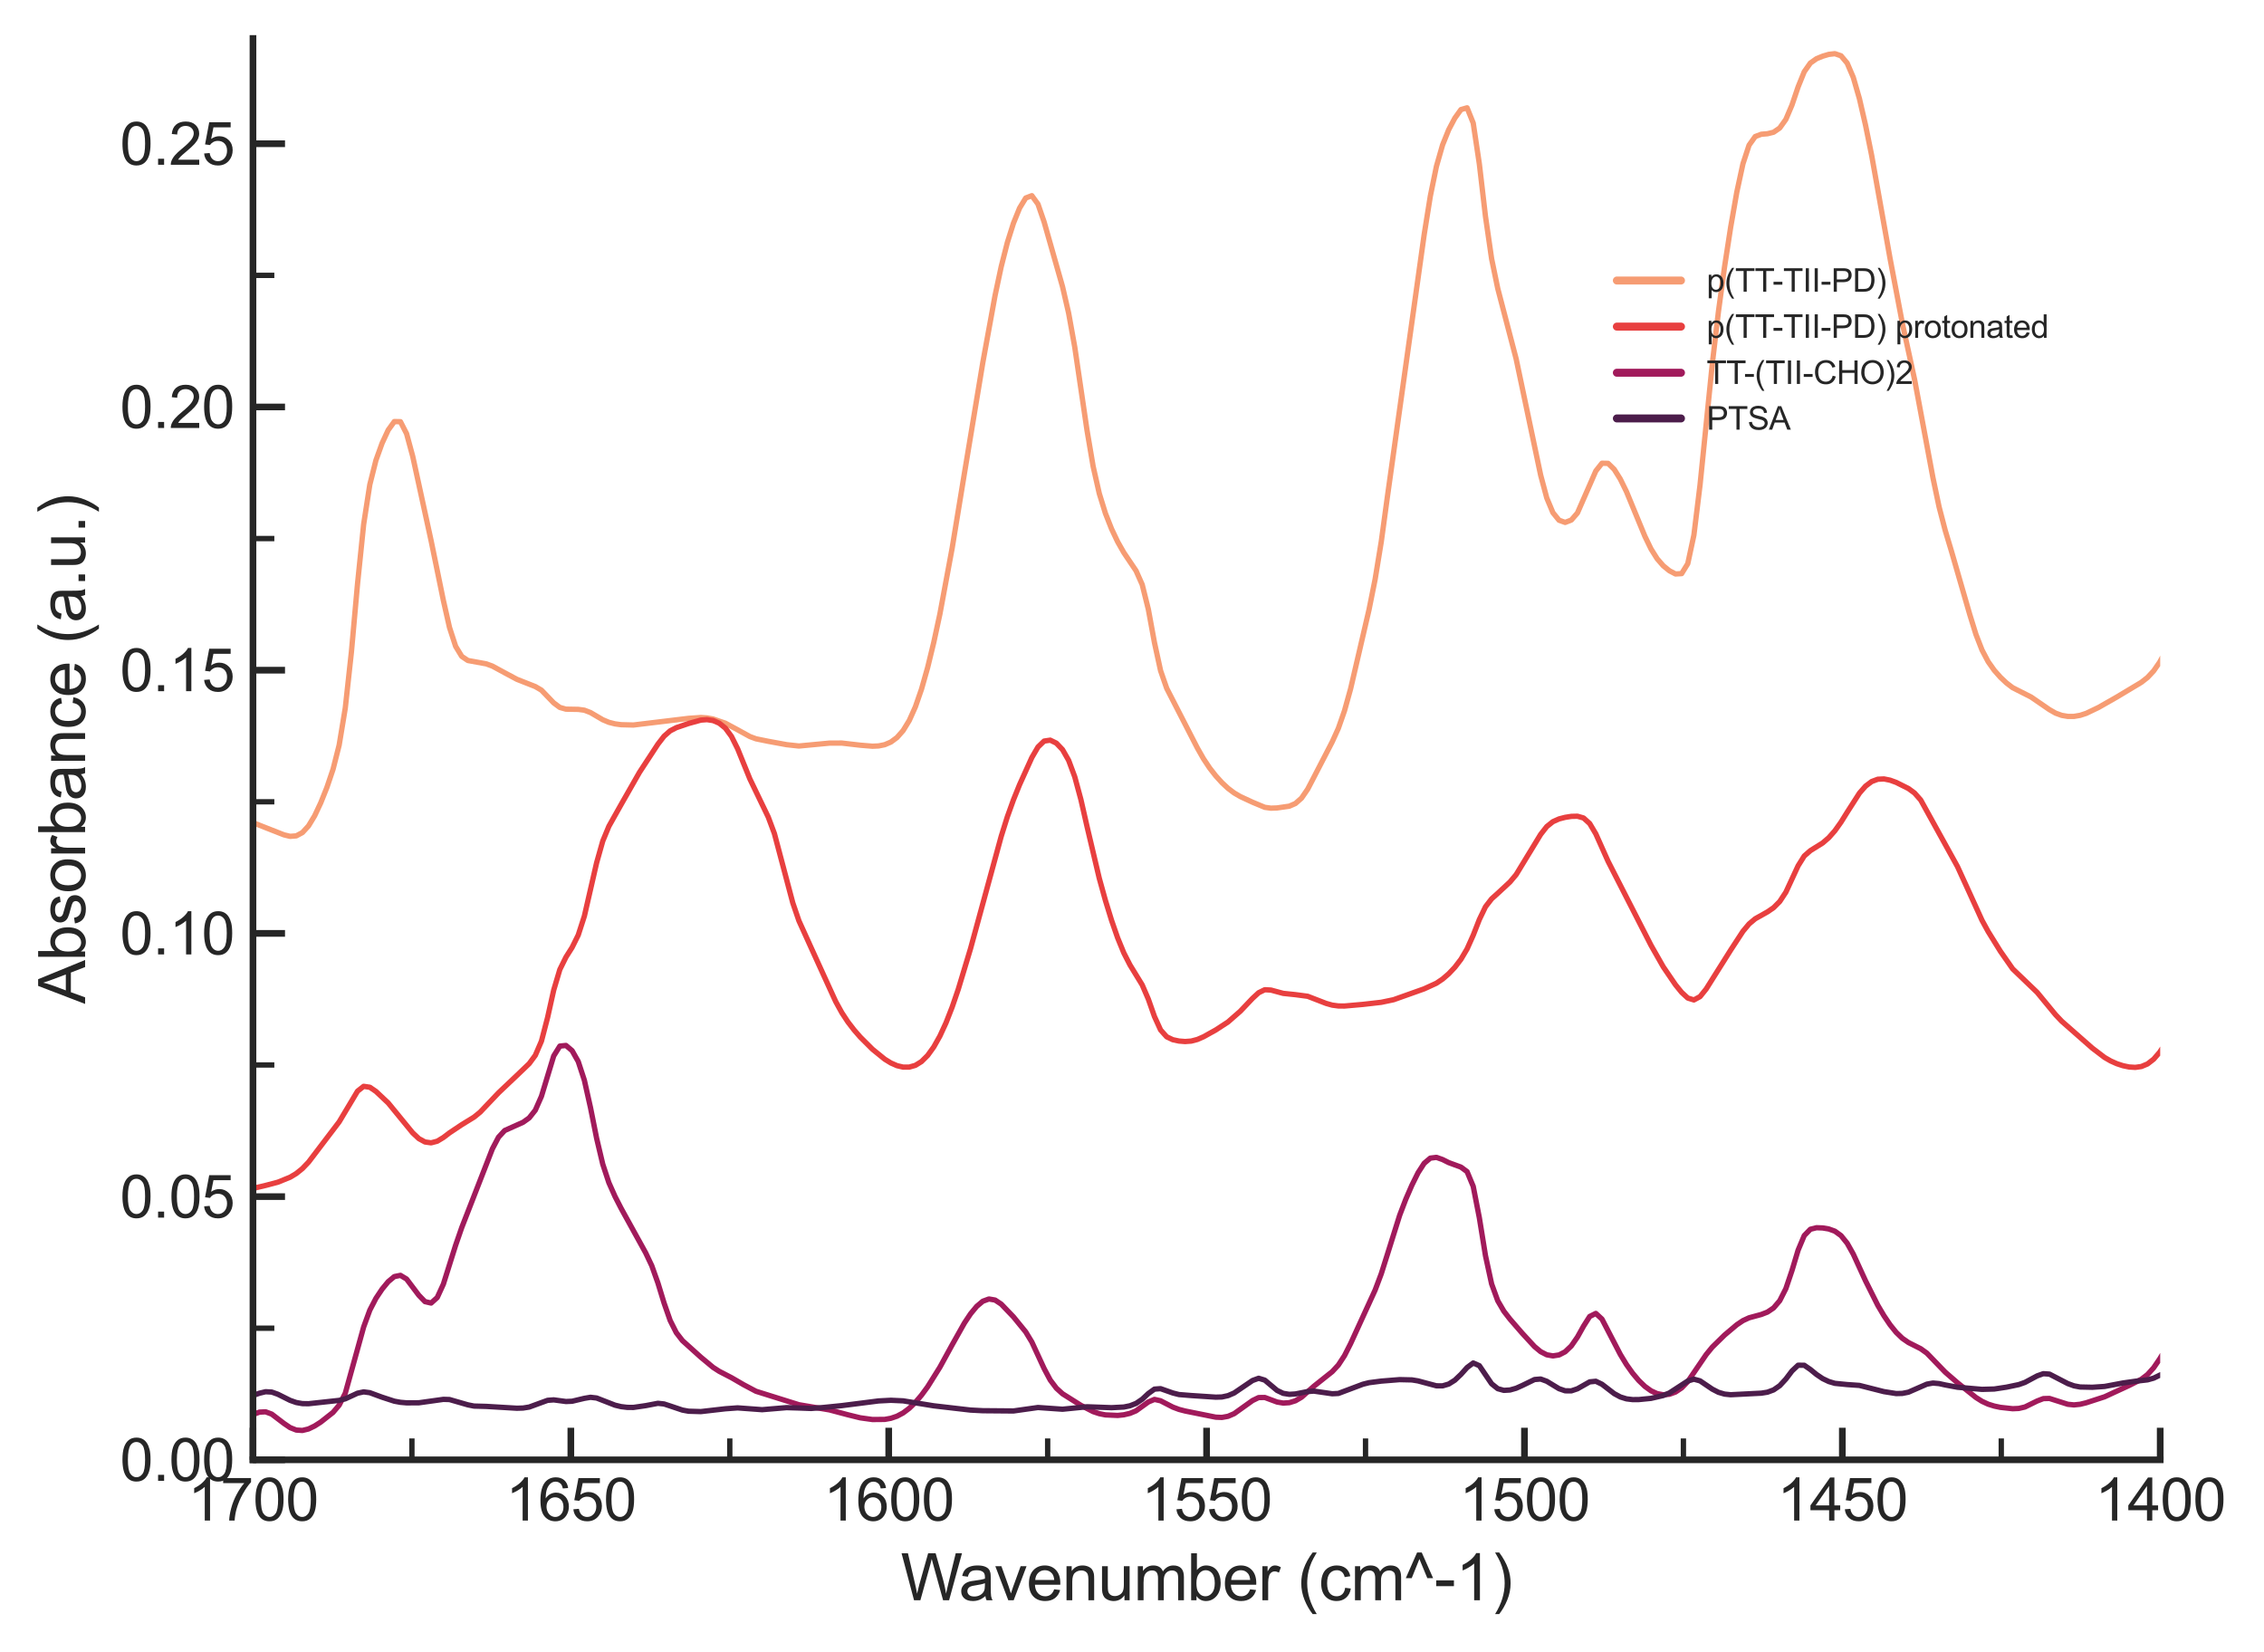<?xml version="1.0" encoding="utf-8" standalone="no"?>
<!DOCTYPE svg PUBLIC "-//W3C//DTD SVG 1.1//EN"
  "http://www.w3.org/Graphics/SVG/1.1/DTD/svg11.dtd">
<svg xmlns:xlink="http://www.w3.org/1999/xlink" width="423.922pt" height="309.333pt" viewBox="0 0 423.922 309.333" xmlns="http://www.w3.org/2000/svg" version="1.1">
 <defs>
  <style type="text/css">*{stroke-linejoin: round; stroke-linecap: butt}</style>
 </defs>
 <g id="figure_1">
  <g id="patch_1">
   <path d="M 0 309.333 
L 423.922 309.333 
L 423.922 0 
L 0 0 
z
" style="fill: #ffffff"/>
  </g>
  <g id="axes_1">
   <g id="patch_2">
    <path d="M 47.368 273.312 
L 404.488 273.312 
L 404.488 7.2 
L 47.368 7.2 
z
" style="fill: #ffffff"/>
   </g>
   <g id="matplotlib.axis_1">
    <g id="xtick_1">
     <g id="line2d_1">
      <defs>
       <path id="m9ebb18363d" d="M 0 0 
L 0 -6 
" style="stroke: #262626; stroke-width: 1.25"/>
      </defs>
      <g>
       <use xlink:href="#m9ebb18363d" x="404.488" y="273.312" style="fill: #262626; stroke: #262626; stroke-width: 1.25"/>
      </g>
     </g>
     <g id="text_1">
      <!-- 1400 -->
      <g style="fill: #262626" transform="translate(392.254 284.686) scale(0.11 -0.11)">
       <defs>
        <path id="ArialMT-31" d="M 2384 0 
L 1822 0 
L 1822 3584 
Q 1619 3391 1289 3197 
Q 959 3003 697 2906 
L 697 3450 
Q 1169 3672 1522 3987 
Q 1875 4303 2022 4600 
L 2384 4600 
L 2384 0 
z
" transform="scale(0.016)"/>
        <path id="ArialMT-34" d="M 2069 0 
L 2069 1097 
L 81 1097 
L 81 1613 
L 2172 4581 
L 2631 4581 
L 2631 1613 
L 3250 1613 
L 3250 1097 
L 2631 1097 
L 2631 0 
L 2069 0 
z
M 2069 1613 
L 2069 3678 
L 634 1613 
L 2069 1613 
z
" transform="scale(0.016)"/>
        <path id="ArialMT-30" d="M 266 2259 
Q 266 3072 433 3567 
Q 600 4063 929 4331 
Q 1259 4600 1759 4600 
Q 2128 4600 2406 4451 
Q 2684 4303 2865 4023 
Q 3047 3744 3150 3342 
Q 3253 2941 3253 2259 
Q 3253 1453 3087 958 
Q 2922 463 2592 192 
Q 2263 -78 1759 -78 
Q 1097 -78 719 397 
Q 266 969 266 2259 
z
M 844 2259 
Q 844 1131 1108 757 
Q 1372 384 1759 384 
Q 2147 384 2411 759 
Q 2675 1134 2675 2259 
Q 2675 3391 2411 3762 
Q 2147 4134 1753 4134 
Q 1366 4134 1134 3806 
Q 844 3388 844 2259 
z
" transform="scale(0.016)"/>
       </defs>
       <use xlink:href="#ArialMT-31"/>
       <use xlink:href="#ArialMT-34" x="55.615"/>
       <use xlink:href="#ArialMT-30" x="111.23"/>
       <use xlink:href="#ArialMT-30" x="166.846"/>
      </g>
     </g>
    </g>
    <g id="xtick_2">
     <g id="line2d_2">
      <g>
       <use xlink:href="#m9ebb18363d" x="344.968" y="273.312" style="fill: #262626; stroke: #262626; stroke-width: 1.25"/>
      </g>
     </g>
     <g id="text_2">
      <!-- 1450 -->
      <g style="fill: #262626" transform="translate(332.734 284.686) scale(0.11 -0.11)">
       <defs>
        <path id="ArialMT-35" d="M 266 1200 
L 856 1250 
Q 922 819 1161 601 
Q 1400 384 1738 384 
Q 2144 384 2425 690 
Q 2706 997 2706 1503 
Q 2706 1984 2436 2262 
Q 2166 2541 1728 2541 
Q 1456 2541 1237 2417 
Q 1019 2294 894 2097 
L 366 2166 
L 809 4519 
L 3088 4519 
L 3088 3981 
L 1259 3981 
L 1013 2750 
Q 1425 3038 1878 3038 
Q 2478 3038 2890 2622 
Q 3303 2206 3303 1553 
Q 3303 931 2941 478 
Q 2500 -78 1738 -78 
Q 1113 -78 717 272 
Q 322 622 266 1200 
z
" transform="scale(0.016)"/>
       </defs>
       <use xlink:href="#ArialMT-31"/>
       <use xlink:href="#ArialMT-34" x="55.615"/>
       <use xlink:href="#ArialMT-35" x="111.23"/>
       <use xlink:href="#ArialMT-30" x="166.846"/>
      </g>
     </g>
    </g>
    <g id="xtick_3">
     <g id="line2d_3">
      <g>
       <use xlink:href="#m9ebb18363d" x="285.448" y="273.312" style="fill: #262626; stroke: #262626; stroke-width: 1.25"/>
      </g>
     </g>
     <g id="text_3">
      <!-- 1500 -->
      <g style="fill: #262626" transform="translate(273.214 284.686) scale(0.11 -0.11)">
       <use xlink:href="#ArialMT-31"/>
       <use xlink:href="#ArialMT-35" x="55.615"/>
       <use xlink:href="#ArialMT-30" x="111.23"/>
       <use xlink:href="#ArialMT-30" x="166.846"/>
      </g>
     </g>
    </g>
    <g id="xtick_4">
     <g id="line2d_4">
      <g>
       <use xlink:href="#m9ebb18363d" x="225.928" y="273.312" style="fill: #262626; stroke: #262626; stroke-width: 1.25"/>
      </g>
     </g>
     <g id="text_4">
      <!-- 1550 -->
      <g style="fill: #262626" transform="translate(213.694 284.686) scale(0.11 -0.11)">
       <use xlink:href="#ArialMT-31"/>
       <use xlink:href="#ArialMT-35" x="55.615"/>
       <use xlink:href="#ArialMT-35" x="111.23"/>
       <use xlink:href="#ArialMT-30" x="166.846"/>
      </g>
     </g>
    </g>
    <g id="xtick_5">
     <g id="line2d_5">
      <g>
       <use xlink:href="#m9ebb18363d" x="166.408" y="273.312" style="fill: #262626; stroke: #262626; stroke-width: 1.25"/>
      </g>
     </g>
     <g id="text_5">
      <!-- 1600 -->
      <g style="fill: #262626" transform="translate(154.174 284.686) scale(0.11 -0.11)">
       <defs>
        <path id="ArialMT-36" d="M 3184 3459 
L 2625 3416 
Q 2550 3747 2413 3897 
Q 2184 4138 1850 4138 
Q 1581 4138 1378 3988 
Q 1113 3794 959 3422 
Q 806 3050 800 2363 
Q 1003 2672 1297 2822 
Q 1591 2972 1913 2972 
Q 2475 2972 2870 2558 
Q 3266 2144 3266 1488 
Q 3266 1056 3080 686 
Q 2894 316 2569 119 
Q 2244 -78 1831 -78 
Q 1128 -78 684 439 
Q 241 956 241 2144 
Q 241 3472 731 4075 
Q 1159 4600 1884 4600 
Q 2425 4600 2770 4297 
Q 3116 3994 3184 3459 
z
M 888 1484 
Q 888 1194 1011 928 
Q 1134 663 1356 523 
Q 1578 384 1822 384 
Q 2178 384 2434 671 
Q 2691 959 2691 1453 
Q 2691 1928 2437 2201 
Q 2184 2475 1800 2475 
Q 1419 2475 1153 2201 
Q 888 1928 888 1484 
z
" transform="scale(0.016)"/>
       </defs>
       <use xlink:href="#ArialMT-31"/>
       <use xlink:href="#ArialMT-36" x="55.615"/>
       <use xlink:href="#ArialMT-30" x="111.23"/>
       <use xlink:href="#ArialMT-30" x="166.846"/>
      </g>
     </g>
    </g>
    <g id="xtick_6">
     <g id="line2d_6">
      <g>
       <use xlink:href="#m9ebb18363d" x="106.888" y="273.312" style="fill: #262626; stroke: #262626; stroke-width: 1.25"/>
      </g>
     </g>
     <g id="text_6">
      <!-- 1650 -->
      <g style="fill: #262626" transform="translate(94.654 284.686) scale(0.11 -0.11)">
       <use xlink:href="#ArialMT-31"/>
       <use xlink:href="#ArialMT-36" x="55.615"/>
       <use xlink:href="#ArialMT-35" x="111.23"/>
       <use xlink:href="#ArialMT-30" x="166.846"/>
      </g>
     </g>
    </g>
    <g id="xtick_7">
     <g id="line2d_7">
      <g>
       <use xlink:href="#m9ebb18363d" x="47.368" y="273.312" style="fill: #262626; stroke: #262626; stroke-width: 1.25"/>
      </g>
     </g>
     <g id="text_7">
      <!-- 1700 -->
      <g style="fill: #262626" transform="translate(35.134 284.686) scale(0.11 -0.11)">
       <defs>
        <path id="ArialMT-37" d="M 303 3981 
L 303 4522 
L 3269 4522 
L 3269 4084 
Q 2831 3619 2401 2847 
Q 1972 2075 1738 1259 
Q 1569 684 1522 0 
L 944 0 
Q 953 541 1156 1306 
Q 1359 2072 1739 2783 
Q 2119 3494 2547 3981 
L 303 3981 
z
" transform="scale(0.016)"/>
       </defs>
       <use xlink:href="#ArialMT-31"/>
       <use xlink:href="#ArialMT-37" x="55.615"/>
       <use xlink:href="#ArialMT-30" x="111.23"/>
       <use xlink:href="#ArialMT-30" x="166.846"/>
      </g>
     </g>
    </g>
    <g id="xtick_8">
     <g id="line2d_8">
      <defs>
       <path id="md22a7a0e7c" d="M 0 0 
L 0 -4 
" style="stroke: #262626"/>
      </defs>
      <g>
       <use xlink:href="#md22a7a0e7c" x="374.728" y="273.312" style="fill: #262626; stroke: #262626"/>
      </g>
     </g>
    </g>
    <g id="xtick_9">
     <g id="line2d_9">
      <g>
       <use xlink:href="#md22a7a0e7c" x="315.208" y="273.312" style="fill: #262626; stroke: #262626"/>
      </g>
     </g>
    </g>
    <g id="xtick_10">
     <g id="line2d_10">
      <g>
       <use xlink:href="#md22a7a0e7c" x="255.688" y="273.312" style="fill: #262626; stroke: #262626"/>
      </g>
     </g>
    </g>
    <g id="xtick_11">
     <g id="line2d_11">
      <g>
       <use xlink:href="#md22a7a0e7c" x="196.168" y="273.312" style="fill: #262626; stroke: #262626"/>
      </g>
     </g>
    </g>
    <g id="xtick_12">
     <g id="line2d_12">
      <g>
       <use xlink:href="#md22a7a0e7c" x="136.648" y="273.312" style="fill: #262626; stroke: #262626"/>
      </g>
     </g>
    </g>
    <g id="xtick_13">
     <g id="line2d_13">
      <g>
       <use xlink:href="#md22a7a0e7c" x="77.128" y="273.312" style="fill: #262626; stroke: #262626"/>
      </g>
     </g>
    </g>
    <g id="text_8">
     <!-- Wavenumber (cm^-1) -->
     <g style="fill: #262626" transform="translate(168.665 299.607) scale(0.12 -0.12)">
      <defs>
       <path id="ArialMT-57" d="M 1294 0 
L 78 4581 
L 700 4581 
L 1397 1578 
Q 1509 1106 1591 641 
Q 1766 1375 1797 1488 
L 2669 4581 
L 3400 4581 
L 4056 2263 
Q 4303 1400 4413 641 
Q 4500 1075 4641 1638 
L 5359 4581 
L 5969 4581 
L 4713 0 
L 4128 0 
L 3163 3491 
Q 3041 3928 3019 4028 
Q 2947 3713 2884 3491 
L 1913 0 
L 1294 0 
z
" transform="scale(0.016)"/>
       <path id="ArialMT-61" d="M 2588 409 
Q 2275 144 1986 34 
Q 1697 -75 1366 -75 
Q 819 -75 525 192 
Q 231 459 231 875 
Q 231 1119 342 1320 
Q 453 1522 633 1644 
Q 813 1766 1038 1828 
Q 1203 1872 1538 1913 
Q 2219 1994 2541 2106 
Q 2544 2222 2544 2253 
Q 2544 2597 2384 2738 
Q 2169 2928 1744 2928 
Q 1347 2928 1158 2789 
Q 969 2650 878 2297 
L 328 2372 
Q 403 2725 575 2942 
Q 747 3159 1072 3276 
Q 1397 3394 1825 3394 
Q 2250 3394 2515 3294 
Q 2781 3194 2906 3042 
Q 3031 2891 3081 2659 
Q 3109 2516 3109 2141 
L 3109 1391 
Q 3109 606 3145 398 
Q 3181 191 3288 0 
L 2700 0 
Q 2613 175 2588 409 
z
M 2541 1666 
Q 2234 1541 1622 1453 
Q 1275 1403 1131 1340 
Q 988 1278 909 1158 
Q 831 1038 831 891 
Q 831 666 1001 516 
Q 1172 366 1500 366 
Q 1825 366 2078 508 
Q 2331 650 2450 897 
Q 2541 1088 2541 1459 
L 2541 1666 
z
" transform="scale(0.016)"/>
       <path id="ArialMT-76" d="M 1344 0 
L 81 3319 
L 675 3319 
L 1388 1331 
Q 1503 1009 1600 663 
Q 1675 925 1809 1294 
L 2547 3319 
L 3125 3319 
L 1869 0 
L 1344 0 
z
" transform="scale(0.016)"/>
       <path id="ArialMT-65" d="M 2694 1069 
L 3275 997 
Q 3138 488 2766 206 
Q 2394 -75 1816 -75 
Q 1088 -75 661 373 
Q 234 822 234 1631 
Q 234 2469 665 2931 
Q 1097 3394 1784 3394 
Q 2450 3394 2872 2941 
Q 3294 2488 3294 1666 
Q 3294 1616 3291 1516 
L 816 1516 
Q 847 969 1125 678 
Q 1403 388 1819 388 
Q 2128 388 2347 550 
Q 2566 713 2694 1069 
z
M 847 1978 
L 2700 1978 
Q 2663 2397 2488 2606 
Q 2219 2931 1791 2931 
Q 1403 2931 1139 2672 
Q 875 2413 847 1978 
z
" transform="scale(0.016)"/>
       <path id="ArialMT-6e" d="M 422 0 
L 422 3319 
L 928 3319 
L 928 2847 
Q 1294 3394 1984 3394 
Q 2284 3394 2536 3286 
Q 2788 3178 2913 3003 
Q 3038 2828 3088 2588 
Q 3119 2431 3119 2041 
L 3119 0 
L 2556 0 
L 2556 2019 
Q 2556 2363 2490 2533 
Q 2425 2703 2258 2804 
Q 2091 2906 1866 2906 
Q 1506 2906 1245 2678 
Q 984 2450 984 1813 
L 984 0 
L 422 0 
z
" transform="scale(0.016)"/>
       <path id="ArialMT-75" d="M 2597 0 
L 2597 488 
Q 2209 -75 1544 -75 
Q 1250 -75 995 37 
Q 741 150 617 320 
Q 494 491 444 738 
Q 409 903 409 1263 
L 409 3319 
L 972 3319 
L 972 1478 
Q 972 1038 1006 884 
Q 1059 663 1231 536 
Q 1403 409 1656 409 
Q 1909 409 2131 539 
Q 2353 669 2445 892 
Q 2538 1116 2538 1541 
L 2538 3319 
L 3100 3319 
L 3100 0 
L 2597 0 
z
" transform="scale(0.016)"/>
       <path id="ArialMT-6d" d="M 422 0 
L 422 3319 
L 925 3319 
L 925 2853 
Q 1081 3097 1340 3245 
Q 1600 3394 1931 3394 
Q 2300 3394 2536 3241 
Q 2772 3088 2869 2813 
Q 3263 3394 3894 3394 
Q 4388 3394 4653 3120 
Q 4919 2847 4919 2278 
L 4919 0 
L 4359 0 
L 4359 2091 
Q 4359 2428 4304 2576 
Q 4250 2725 4106 2815 
Q 3963 2906 3769 2906 
Q 3419 2906 3187 2673 
Q 2956 2441 2956 1928 
L 2956 0 
L 2394 0 
L 2394 2156 
Q 2394 2531 2256 2718 
Q 2119 2906 1806 2906 
Q 1569 2906 1367 2781 
Q 1166 2656 1075 2415 
Q 984 2175 984 1722 
L 984 0 
L 422 0 
z
" transform="scale(0.016)"/>
       <path id="ArialMT-62" d="M 941 0 
L 419 0 
L 419 4581 
L 981 4581 
L 981 2947 
Q 1338 3394 1891 3394 
Q 2197 3394 2470 3270 
Q 2744 3147 2920 2923 
Q 3097 2700 3197 2384 
Q 3297 2069 3297 1709 
Q 3297 856 2875 390 
Q 2453 -75 1863 -75 
Q 1275 -75 941 416 
L 941 0 
z
M 934 1684 
Q 934 1088 1097 822 
Q 1363 388 1816 388 
Q 2184 388 2453 708 
Q 2722 1028 2722 1663 
Q 2722 2313 2464 2622 
Q 2206 2931 1841 2931 
Q 1472 2931 1203 2611 
Q 934 2291 934 1684 
z
" transform="scale(0.016)"/>
       <path id="ArialMT-72" d="M 416 0 
L 416 3319 
L 922 3319 
L 922 2816 
Q 1116 3169 1280 3281 
Q 1444 3394 1641 3394 
Q 1925 3394 2219 3213 
L 2025 2691 
Q 1819 2813 1613 2813 
Q 1428 2813 1281 2702 
Q 1134 2591 1072 2394 
Q 978 2094 978 1738 
L 978 0 
L 416 0 
z
" transform="scale(0.016)"/>
       <path id="ArialMT-20" transform="scale(0.016)"/>
       <path id="ArialMT-28" d="M 1497 -1347 
Q 1031 -759 709 28 
Q 388 816 388 1659 
Q 388 2403 628 3084 
Q 909 3875 1497 4659 
L 1900 4659 
Q 1522 4009 1400 3731 
Q 1209 3300 1100 2831 
Q 966 2247 966 1656 
Q 966 153 1900 -1347 
L 1497 -1347 
z
" transform="scale(0.016)"/>
       <path id="ArialMT-63" d="M 2588 1216 
L 3141 1144 
Q 3050 572 2676 248 
Q 2303 -75 1759 -75 
Q 1078 -75 664 370 
Q 250 816 250 1647 
Q 250 2184 428 2587 
Q 606 2991 970 3192 
Q 1334 3394 1763 3394 
Q 2303 3394 2647 3120 
Q 2991 2847 3088 2344 
L 2541 2259 
Q 2463 2594 2264 2762 
Q 2066 2931 1784 2931 
Q 1359 2931 1093 2626 
Q 828 2322 828 1663 
Q 828 994 1084 691 
Q 1341 388 1753 388 
Q 2084 388 2306 591 
Q 2528 794 2588 1216 
z
" transform="scale(0.016)"/>
       <path id="ArialMT-5e" d="M 747 2156 
L 169 2156 
L 1272 4659 
L 1725 4659 
L 2834 2156 
L 2269 2156 
L 1497 4022 
L 747 2156 
z
" transform="scale(0.016)"/>
       <path id="ArialMT-2d" d="M 203 1375 
L 203 1941 
L 1931 1941 
L 1931 1375 
L 203 1375 
z
" transform="scale(0.016)"/>
       <path id="ArialMT-29" d="M 791 -1347 
L 388 -1347 
Q 1322 153 1322 1656 
Q 1322 2244 1188 2822 
Q 1081 3291 891 3722 
Q 769 4003 388 4659 
L 791 4659 
Q 1378 3875 1659 3084 
Q 1900 2403 1900 1659 
Q 1900 816 1576 28 
Q 1253 -759 791 -1347 
z
" transform="scale(0.016)"/>
      </defs>
      <use xlink:href="#ArialMT-57"/>
      <use xlink:href="#ArialMT-61" x="90.635"/>
      <use xlink:href="#ArialMT-76" x="146.25"/>
      <use xlink:href="#ArialMT-65" x="196.25"/>
      <use xlink:href="#ArialMT-6e" x="251.865"/>
      <use xlink:href="#ArialMT-75" x="307.48"/>
      <use xlink:href="#ArialMT-6d" x="363.096"/>
      <use xlink:href="#ArialMT-62" x="446.396"/>
      <use xlink:href="#ArialMT-65" x="502.012"/>
      <use xlink:href="#ArialMT-72" x="557.627"/>
      <use xlink:href="#ArialMT-20" x="590.928"/>
      <use xlink:href="#ArialMT-28" x="618.711"/>
      <use xlink:href="#ArialMT-63" x="652.012"/>
      <use xlink:href="#ArialMT-6d" x="702.012"/>
      <use xlink:href="#ArialMT-5e" x="785.312"/>
      <use xlink:href="#ArialMT-2d" x="832.236"/>
      <use xlink:href="#ArialMT-31" x="865.537"/>
      <use xlink:href="#ArialMT-29" x="921.152"/>
     </g>
    </g>
   </g>
   <g id="matplotlib.axis_2">
    <g id="ytick_1">
     <g id="line2d_14">
      <defs>
       <path id="m2408707aa9" d="M 0 0 
L 6 0 
" style="stroke: #262626; stroke-width: 1.25"/>
      </defs>
      <g>
       <use xlink:href="#m2408707aa9" x="47.368" y="273.312" style="fill: #262626; stroke: #262626; stroke-width: 1.25"/>
      </g>
     </g>
     <g id="text_9">
      <!-- 0.00 -->
      <g style="fill: #262626" transform="translate(22.461 277.249) scale(0.11 -0.11)">
       <defs>
        <path id="ArialMT-2e" d="M 581 0 
L 581 641 
L 1222 641 
L 1222 0 
L 581 0 
z
" transform="scale(0.016)"/>
       </defs>
       <use xlink:href="#ArialMT-30"/>
       <use xlink:href="#ArialMT-2e" x="55.615"/>
       <use xlink:href="#ArialMT-30" x="83.398"/>
       <use xlink:href="#ArialMT-30" x="139.014"/>
      </g>
     </g>
    </g>
    <g id="ytick_2">
     <g id="line2d_15">
      <g>
       <use xlink:href="#m2408707aa9" x="47.368" y="224.032" style="fill: #262626; stroke: #262626; stroke-width: 1.25"/>
      </g>
     </g>
     <g id="text_10">
      <!-- 0.05 -->
      <g style="fill: #262626" transform="translate(22.461 227.969) scale(0.11 -0.11)">
       <use xlink:href="#ArialMT-30"/>
       <use xlink:href="#ArialMT-2e" x="55.615"/>
       <use xlink:href="#ArialMT-30" x="83.398"/>
       <use xlink:href="#ArialMT-35" x="139.014"/>
      </g>
     </g>
    </g>
    <g id="ytick_3">
     <g id="line2d_16">
      <g>
       <use xlink:href="#m2408707aa9" x="47.368" y="174.752" style="fill: #262626; stroke: #262626; stroke-width: 1.25"/>
      </g>
     </g>
     <g id="text_11">
      <!-- 0.10 -->
      <g style="fill: #262626" transform="translate(22.461 178.689) scale(0.11 -0.11)">
       <use xlink:href="#ArialMT-30"/>
       <use xlink:href="#ArialMT-2e" x="55.615"/>
       <use xlink:href="#ArialMT-31" x="83.398"/>
       <use xlink:href="#ArialMT-30" x="139.014"/>
      </g>
     </g>
    </g>
    <g id="ytick_4">
     <g id="line2d_17">
      <g>
       <use xlink:href="#m2408707aa9" x="47.368" y="125.472" style="fill: #262626; stroke: #262626; stroke-width: 1.25"/>
      </g>
     </g>
     <g id="text_12">
      <!-- 0.15 -->
      <g style="fill: #262626" transform="translate(22.461 129.409) scale(0.11 -0.11)">
       <use xlink:href="#ArialMT-30"/>
       <use xlink:href="#ArialMT-2e" x="55.615"/>
       <use xlink:href="#ArialMT-31" x="83.398"/>
       <use xlink:href="#ArialMT-35" x="139.014"/>
      </g>
     </g>
    </g>
    <g id="ytick_5">
     <g id="line2d_18">
      <g>
       <use xlink:href="#m2408707aa9" x="47.368" y="76.192" style="fill: #262626; stroke: #262626; stroke-width: 1.25"/>
      </g>
     </g>
     <g id="text_13">
      <!-- 0.20 -->
      <g style="fill: #262626" transform="translate(22.461 80.129) scale(0.11 -0.11)">
       <defs>
        <path id="ArialMT-32" d="M 3222 541 
L 3222 0 
L 194 0 
Q 188 203 259 391 
Q 375 700 629 1000 
Q 884 1300 1366 1694 
Q 2113 2306 2375 2664 
Q 2638 3022 2638 3341 
Q 2638 3675 2398 3904 
Q 2159 4134 1775 4134 
Q 1369 4134 1125 3890 
Q 881 3647 878 3216 
L 300 3275 
Q 359 3922 746 4261 
Q 1134 4600 1788 4600 
Q 2447 4600 2831 4234 
Q 3216 3869 3216 3328 
Q 3216 3053 3103 2787 
Q 2991 2522 2730 2228 
Q 2469 1934 1863 1422 
Q 1356 997 1212 845 
Q 1069 694 975 541 
L 3222 541 
z
" transform="scale(0.016)"/>
       </defs>
       <use xlink:href="#ArialMT-30"/>
       <use xlink:href="#ArialMT-2e" x="55.615"/>
       <use xlink:href="#ArialMT-32" x="83.398"/>
       <use xlink:href="#ArialMT-30" x="139.014"/>
      </g>
     </g>
    </g>
    <g id="ytick_6">
     <g id="line2d_19">
      <g>
       <use xlink:href="#m2408707aa9" x="47.368" y="26.912" style="fill: #262626; stroke: #262626; stroke-width: 1.25"/>
      </g>
     </g>
     <g id="text_14">
      <!-- 0.25 -->
      <g style="fill: #262626" transform="translate(22.461 30.849) scale(0.11 -0.11)">
       <use xlink:href="#ArialMT-30"/>
       <use xlink:href="#ArialMT-2e" x="55.615"/>
       <use xlink:href="#ArialMT-32" x="83.398"/>
       <use xlink:href="#ArialMT-35" x="139.014"/>
      </g>
     </g>
    </g>
    <g id="ytick_7">
     <g id="line2d_20">
      <defs>
       <path id="m237b28287d" d="M 0 0 
L 4 0 
" style="stroke: #262626"/>
      </defs>
      <g>
       <use xlink:href="#m237b28287d" x="47.368" y="248.672" style="fill: #262626; stroke: #262626"/>
      </g>
     </g>
    </g>
    <g id="ytick_8">
     <g id="line2d_21">
      <g>
       <use xlink:href="#m237b28287d" x="47.368" y="199.392" style="fill: #262626; stroke: #262626"/>
      </g>
     </g>
    </g>
    <g id="ytick_9">
     <g id="line2d_22">
      <g>
       <use xlink:href="#m237b28287d" x="47.368" y="150.112" style="fill: #262626; stroke: #262626"/>
      </g>
     </g>
    </g>
    <g id="ytick_10">
     <g id="line2d_23">
      <g>
       <use xlink:href="#m237b28287d" x="47.368" y="100.832" style="fill: #262626; stroke: #262626"/>
      </g>
     </g>
    </g>
    <g id="ytick_11">
     <g id="line2d_24">
      <g>
       <use xlink:href="#m237b28287d" x="47.368" y="51.552" style="fill: #262626; stroke: #262626"/>
      </g>
     </g>
    </g>
    <g id="text_15">
     <!-- Absorbance (a.u.) -->
     <g style="fill: #262626" transform="translate(15.936 187.945) rotate(-90) scale(0.12 -0.12)">
      <defs>
       <path id="ArialMT-41" d="M -9 0 
L 1750 4581 
L 2403 4581 
L 4278 0 
L 3588 0 
L 3053 1388 
L 1138 1388 
L 634 0 
L -9 0 
z
M 1313 1881 
L 2866 1881 
L 2388 3150 
Q 2169 3728 2063 4100 
Q 1975 3659 1816 3225 
L 1313 1881 
z
" transform="scale(0.016)"/>
       <path id="ArialMT-73" d="M 197 991 
L 753 1078 
Q 800 744 1014 566 
Q 1228 388 1613 388 
Q 2000 388 2187 545 
Q 2375 703 2375 916 
Q 2375 1106 2209 1216 
Q 2094 1291 1634 1406 
Q 1016 1563 777 1677 
Q 538 1791 414 1992 
Q 291 2194 291 2438 
Q 291 2659 392 2848 
Q 494 3038 669 3163 
Q 800 3259 1026 3326 
Q 1253 3394 1513 3394 
Q 1903 3394 2198 3281 
Q 2494 3169 2634 2976 
Q 2775 2784 2828 2463 
L 2278 2388 
Q 2241 2644 2061 2787 
Q 1881 2931 1553 2931 
Q 1166 2931 1000 2803 
Q 834 2675 834 2503 
Q 834 2394 903 2306 
Q 972 2216 1119 2156 
Q 1203 2125 1616 2013 
Q 2213 1853 2448 1751 
Q 2684 1650 2818 1456 
Q 2953 1263 2953 975 
Q 2953 694 2789 445 
Q 2625 197 2315 61 
Q 2006 -75 1616 -75 
Q 969 -75 630 194 
Q 291 463 197 991 
z
" transform="scale(0.016)"/>
       <path id="ArialMT-6f" d="M 213 1659 
Q 213 2581 725 3025 
Q 1153 3394 1769 3394 
Q 2453 3394 2887 2945 
Q 3322 2497 3322 1706 
Q 3322 1066 3130 698 
Q 2938 331 2570 128 
Q 2203 -75 1769 -75 
Q 1072 -75 642 372 
Q 213 819 213 1659 
z
M 791 1659 
Q 791 1022 1069 705 
Q 1347 388 1769 388 
Q 2188 388 2466 706 
Q 2744 1025 2744 1678 
Q 2744 2294 2464 2611 
Q 2184 2928 1769 2928 
Q 1347 2928 1069 2612 
Q 791 2297 791 1659 
z
" transform="scale(0.016)"/>
      </defs>
      <use xlink:href="#ArialMT-41"/>
      <use xlink:href="#ArialMT-62" x="66.699"/>
      <use xlink:href="#ArialMT-73" x="122.314"/>
      <use xlink:href="#ArialMT-6f" x="172.314"/>
      <use xlink:href="#ArialMT-72" x="227.93"/>
      <use xlink:href="#ArialMT-62" x="261.23"/>
      <use xlink:href="#ArialMT-61" x="316.846"/>
      <use xlink:href="#ArialMT-6e" x="372.461"/>
      <use xlink:href="#ArialMT-63" x="428.076"/>
      <use xlink:href="#ArialMT-65" x="478.076"/>
      <use xlink:href="#ArialMT-20" x="533.691"/>
      <use xlink:href="#ArialMT-28" x="561.475"/>
      <use xlink:href="#ArialMT-61" x="594.775"/>
      <use xlink:href="#ArialMT-2e" x="650.391"/>
      <use xlink:href="#ArialMT-75" x="678.174"/>
      <use xlink:href="#ArialMT-2e" x="733.789"/>
      <use xlink:href="#ArialMT-29" x="761.572"/>
     </g>
    </g>
   </g>
   <g id="PolyCollection_1"/>
   <g id="PolyCollection_2"/>
   <g id="PolyCollection_3"/>
   <g id="PolyCollection_4"/>
   <g id="line2d_25">
    <path d="M 405.556 121.805 
L 404.409 123.943 
L 403.261 125.607 
L 402.113 126.838 
L 400.965 127.741 
L 396.374 130.495 
L 392.93 132.458 
L 390.635 133.556 
L 389.487 133.93 
L 388.339 134.126 
L 387.191 134.129 
L 386.043 133.932 
L 384.896 133.516 
L 383.748 132.862 
L 380.304 130.495 
L 376.861 128.752 
L 375.713 127.878 
L 374.565 126.796 
L 373.417 125.499 
L 372.269 123.877 
L 371.122 121.701 
L 369.974 118.75 
L 368.826 115.047 
L 365.383 103.142 
L 364.235 99.323 
L 363.087 94.92 
L 361.939 89.478 
L 358.496 71.059 
L 356.2 60.5 
L 353.904 48.397 
L 350.461 29.104 
L 349.313 23.444 
L 348.165 18.466 
L 347.017 14.488 
L 345.87 11.812 
L 344.722 10.446 
L 343.574 10.05 
L 342.426 10.181 
L 341.278 10.522 
L 340.13 10.995 
L 338.983 11.8 
L 337.835 13.433 
L 336.687 16.27 
L 335.539 19.66 
L 334.391 22.357 
L 333.243 23.964 
L 332.096 24.755 
L 330.948 25.039 
L 329.8 25.131 
L 328.652 25.564 
L 327.504 27.178 
L 326.357 30.663 
L 325.209 35.965 
L 324.061 42.516 
L 322.913 49.949 
L 321.765 58.365 
L 320.617 68.123 
L 318.322 90.806 
L 317.174 100.181 
L 316.026 105.532 
L 314.878 107.394 
L 313.73 107.46 
L 312.583 106.857 
L 311.435 105.923 
L 310.287 104.601 
L 309.139 102.765 
L 307.991 100.393 
L 304.548 92.049 
L 303.4 89.706 
L 302.252 87.871 
L 301.104 86.753 
L 299.957 86.731 
L 298.809 88.181 
L 295.365 96.044 
L 294.217 97.368 
L 293.07 97.809 
L 291.922 97.398 
L 290.774 95.982 
L 289.626 93.235 
L 288.478 88.95 
L 283.887 67.176 
L 280.444 54.002 
L 279.296 48.442 
L 278.148 40.521 
L 277 30.696 
L 275.852 23.042 
L 274.704 20.184 
L 273.557 20.516 
L 272.409 22.116 
L 271.261 24.286 
L 270.113 27.137 
L 268.965 31.14 
L 267.818 36.74 
L 266.67 43.911 
L 259.783 93 
L 258.635 101.418 
L 257.487 108.441 
L 256.339 114.162 
L 252.896 128.947 
L 251.748 133.078 
L 250.6 136.358 
L 249.452 138.889 
L 246.009 145.538 
L 244.861 147.742 
L 243.713 149.419 
L 242.565 150.434 
L 241.418 150.936 
L 239.122 151.266 
L 237.974 151.307 
L 236.826 151.15 
L 234.531 150.195 
L 232.235 149.129 
L 231.087 148.457 
L 229.939 147.593 
L 228.792 146.522 
L 227.644 145.256 
L 226.496 143.784 
L 225.348 142.06 
L 224.2 140.042 
L 218.461 128.871 
L 217.313 125.565 
L 216.165 120.301 
L 215.018 114.065 
L 213.87 109.447 
L 212.722 106.866 
L 210.426 103.457 
L 209.279 101.44 
L 208.131 99.019 
L 206.983 96.107 
L 205.835 92.396 
L 204.687 87.334 
L 203.539 80.568 
L 201.244 64.996 
L 200.096 58.627 
L 198.948 53.652 
L 195.505 41.551 
L 194.357 38.217 
L 193.209 36.635 
L 192.061 37.071 
L 190.913 38.956 
L 189.766 41.782 
L 188.618 45.417 
L 187.47 49.928 
L 186.322 55.315 
L 184.026 67.881 
L 180.583 88.613 
L 178.287 102.611 
L 175.992 114.952 
L 174.844 120.264 
L 173.696 124.975 
L 172.548 129.023 
L 171.4 132.337 
L 170.253 134.9 
L 169.105 136.779 
L 167.957 138.083 
L 166.809 138.93 
L 165.661 139.425 
L 164.513 139.658 
L 163.366 139.708 
L 161.07 139.518 
L 157.626 139.121 
L 155.331 139.128 
L 149.592 139.671 
L 147.296 139.421 
L 143.853 138.79 
L 141.557 138.323 
L 140.409 137.898 
L 138.113 136.632 
L 135.818 135.399 
L 133.522 134.617 
L 132.374 134.409 
L 131.227 134.335 
L 128.931 134.493 
L 118.6 135.74 
L 116.305 135.68 
L 115.157 135.525 
L 114.009 135.235 
L 112.861 134.752 
L 110.566 133.407 
L 109.418 132.965 
L 108.27 132.813 
L 105.974 132.772 
L 104.827 132.448 
L 103.679 131.598 
L 101.383 129.214 
L 100.235 128.54 
L 96.792 127.185 
L 94.496 125.958 
L 92.201 124.711 
L 91.053 124.29 
L 87.609 123.661 
L 86.461 122.89 
L 85.314 121.004 
L 84.166 117.473 
L 83.018 112.412 
L 80.722 101.224 
L 77.279 85.434 
L 76.131 81.195 
L 74.983 78.951 
L 73.835 78.928 
L 72.688 80.513 
L 71.54 82.991 
L 70.392 86.177 
L 69.244 90.741 
L 68.096 98.142 
L 66.948 109.286 
L 65.801 122.049 
L 64.653 132.556 
L 63.505 139.506 
L 62.357 144.037 
L 61.209 147.43 
L 60.061 150.299 
L 58.914 152.74 
L 57.766 154.635 
L 56.618 155.883 
L 55.47 156.495 
L 54.322 156.581 
L 53.175 156.306 
L 47.435 154.05 
L 46.288 153.903 
L 46.288 153.903 
" clip-path="url(#pdc56e77e46)" style="fill: none; stroke: #f69c73; stroke-linecap: round"/>
   </g>
   <g id="line2d_26">
    <path d="M 405.556 195.215 
L 404.409 196.971 
L 403.261 198.305 
L 402.113 199.194 
L 400.965 199.677 
L 399.817 199.839 
L 398.669 199.767 
L 397.522 199.529 
L 396.374 199.155 
L 395.226 198.644 
L 394.078 197.985 
L 391.782 196.239 
L 386.043 191.195 
L 384.896 189.986 
L 381.452 185.802 
L 376.861 181.393 
L 374.565 178.104 
L 372.269 174.405 
L 371.122 172.307 
L 368.826 167.267 
L 366.53 162.247 
L 359.643 149.778 
L 358.496 148.479 
L 357.348 147.631 
L 355.052 146.485 
L 353.904 146.067 
L 352.756 145.835 
L 351.609 145.892 
L 350.461 146.321 
L 349.313 147.185 
L 348.165 148.498 
L 345.87 152.079 
L 344.722 153.922 
L 343.574 155.536 
L 342.426 156.838 
L 341.278 157.83 
L 338.983 159.258 
L 337.835 160.265 
L 336.687 162.099 
L 334.391 167.043 
L 333.243 168.787 
L 332.096 169.942 
L 330.948 170.727 
L 328.652 172.018 
L 327.504 172.982 
L 326.357 174.359 
L 324.061 177.873 
L 319.47 185.165 
L 318.322 186.592 
L 317.174 187.214 
L 316.026 186.856 
L 314.878 185.795 
L 313.73 184.381 
L 311.435 181.011 
L 309.139 176.975 
L 301.104 161.258 
L 298.809 156.123 
L 297.661 154.184 
L 296.513 153.146 
L 295.365 152.816 
L 294.217 152.846 
L 293.07 153.026 
L 291.922 153.323 
L 290.774 153.836 
L 289.626 154.75 
L 288.478 156.218 
L 283.887 163.753 
L 282.739 165.119 
L 280.444 167.252 
L 279.296 168.284 
L 278.148 169.771 
L 277 172.161 
L 275.852 175.094 
L 274.704 177.66 
L 273.557 179.602 
L 272.409 181.103 
L 271.261 182.318 
L 270.113 183.306 
L 268.965 184.08 
L 266.67 185.133 
L 260.931 187.173 
L 258.635 187.654 
L 255.191 188.048 
L 251.748 188.351 
L 250.6 188.339 
L 249.452 188.185 
L 248.305 187.861 
L 244.861 186.529 
L 242.565 186.224 
L 240.27 185.983 
L 237.974 185.363 
L 236.826 185.301 
L 235.678 185.859 
L 234.531 186.915 
L 232.235 189.33 
L 229.939 191.34 
L 227.644 192.835 
L 225.348 194.113 
L 224.2 194.613 
L 223.052 194.915 
L 221.905 194.998 
L 220.757 194.907 
L 219.609 194.661 
L 218.461 194.116 
L 217.313 192.834 
L 216.165 190.313 
L 215.018 187.059 
L 213.87 184.4 
L 211.574 180.647 
L 210.426 178.403 
L 209.279 175.608 
L 208.131 172.305 
L 206.983 168.581 
L 205.835 164.444 
L 203.539 154.728 
L 202.392 149.697 
L 201.244 145.439 
L 200.096 142.35 
L 198.948 140.34 
L 197.8 139.135 
L 196.652 138.575 
L 195.505 138.747 
L 194.357 139.856 
L 193.209 141.826 
L 190.913 146.899 
L 189.766 149.734 
L 188.618 152.926 
L 187.47 156.587 
L 185.174 164.988 
L 181.731 177.594 
L 179.435 185.196 
L 178.287 188.548 
L 177.139 191.483 
L 175.992 193.972 
L 174.844 196.013 
L 173.696 197.606 
L 172.548 198.748 
L 171.4 199.459 
L 170.253 199.786 
L 169.105 199.789 
L 167.957 199.519 
L 166.809 199.012 
L 165.661 198.304 
L 163.366 196.443 
L 161.07 194.151 
L 159.922 192.832 
L 158.774 191.342 
L 157.626 189.596 
L 156.479 187.512 
L 154.183 182.488 
L 151.887 177.448 
L 149.592 172.389 
L 148.444 169.039 
L 145 156.058 
L 143.853 152.982 
L 140.409 145.83 
L 138.113 140.177 
L 136.966 137.875 
L 135.818 136.317 
L 134.67 135.394 
L 133.522 134.906 
L 132.374 134.734 
L 131.227 134.821 
L 128.931 135.455 
L 126.635 136.235 
L 125.487 136.828 
L 124.34 137.837 
L 123.192 139.321 
L 119.748 144.582 
L 116.305 150.615 
L 114.009 154.701 
L 112.861 157.474 
L 111.714 161.532 
L 109.418 171.52 
L 108.27 175.069 
L 107.122 177.383 
L 105.974 179.196 
L 104.827 181.517 
L 103.679 185.369 
L 102.531 190.513 
L 101.383 194.921 
L 100.235 197.582 
L 99.087 199.138 
L 96.792 201.334 
L 93.348 204.597 
L 89.905 208.221 
L 88.757 209.156 
L 86.461 210.566 
L 84.166 212.096 
L 83.018 212.971 
L 81.87 213.661 
L 80.722 213.963 
L 79.574 213.804 
L 78.427 213.176 
L 77.279 212.102 
L 72.688 206.495 
L 70.392 204.336 
L 69.244 203.556 
L 68.096 203.387 
L 66.948 204.29 
L 63.505 210.043 
L 57.766 217.586 
L 56.618 218.789 
L 55.47 219.714 
L 54.322 220.403 
L 52.027 221.335 
L 49.731 221.941 
L 46.288 222.743 
L 46.288 222.743 
" clip-path="url(#pdc56e77e46)" style="fill: none; stroke: #e83f3f; stroke-linecap: round"/>
   </g>
   <g id="line2d_27">
    <path d="M 405.556 252.48 
L 404.409 254.394 
L 403.261 256.076 
L 402.113 257.35 
L 400.965 258.231 
L 398.669 259.39 
L 394.078 261.512 
L 390.635 262.633 
L 389.487 262.914 
L 388.339 263.03 
L 387.191 262.916 
L 383.748 261.821 
L 382.6 261.854 
L 381.452 262.297 
L 379.156 263.423 
L 378.009 263.693 
L 376.861 263.746 
L 374.565 263.493 
L 373.417 263.25 
L 372.269 262.891 
L 371.122 262.361 
L 369.974 261.636 
L 366.53 258.888 
L 364.235 256.901 
L 360.791 253.333 
L 359.643 252.511 
L 357.348 251.353 
L 356.2 250.56 
L 355.052 249.453 
L 353.904 248.028 
L 352.756 246.327 
L 351.609 244.389 
L 349.313 239.807 
L 347.017 234.795 
L 345.87 232.756 
L 344.722 231.335 
L 343.574 230.507 
L 342.426 230.091 
L 341.278 229.9 
L 340.13 229.859 
L 338.983 230.146 
L 337.835 231.329 
L 336.687 234.06 
L 335.539 237.871 
L 334.391 241.264 
L 333.243 243.529 
L 332.096 244.875 
L 330.948 245.651 
L 329.8 246.098 
L 327.504 246.722 
L 326.357 247.252 
L 325.209 248.022 
L 322.913 249.957 
L 320.617 252.21 
L 319.47 253.612 
L 316.026 258.667 
L 314.878 259.85 
L 313.73 260.619 
L 312.583 261.036 
L 311.435 261.134 
L 310.287 260.918 
L 309.139 260.39 
L 307.991 259.56 
L 306.844 258.453 
L 305.696 257.091 
L 304.548 255.476 
L 303.4 253.588 
L 299.957 246.961 
L 298.809 245.902 
L 297.661 246.477 
L 296.513 248.285 
L 295.365 250.34 
L 294.217 251.994 
L 293.07 253.087 
L 291.922 253.678 
L 290.774 253.854 
L 289.626 253.651 
L 288.478 253.061 
L 287.331 252.11 
L 285.035 249.618 
L 282.739 246.971 
L 281.591 245.491 
L 280.444 243.529 
L 279.296 240.377 
L 278.148 235.09 
L 277 228 
L 275.852 222.119 
L 274.704 219.358 
L 273.557 218.511 
L 271.261 217.668 
L 270.113 217.094 
L 268.965 216.687 
L 267.818 216.828 
L 266.67 217.794 
L 265.522 219.569 
L 264.374 221.886 
L 263.226 224.529 
L 262.078 227.533 
L 259.783 234.845 
L 258.635 238.477 
L 257.487 241.527 
L 252.896 251.549 
L 251.748 253.812 
L 250.6 255.567 
L 249.452 256.805 
L 246.009 259.544 
L 243.713 261.587 
L 242.565 262.259 
L 241.418 262.615 
L 240.27 262.687 
L 239.122 262.493 
L 236.826 261.641 
L 235.678 261.657 
L 234.531 262.213 
L 231.087 264.673 
L 229.939 265.168 
L 228.792 265.375 
L 227.644 265.329 
L 221.905 264.174 
L 220.757 263.875 
L 219.609 263.444 
L 217.313 262.258 
L 216.165 262.001 
L 215.018 262.484 
L 212.722 264.137 
L 211.574 264.617 
L 210.426 264.884 
L 209.279 265.003 
L 206.983 264.901 
L 205.835 264.671 
L 204.687 264.292 
L 202.392 263.111 
L 198.948 260.943 
L 197.8 259.9 
L 196.652 258.376 
L 195.505 256.228 
L 193.209 251.261 
L 192.061 249.366 
L 189.766 246.548 
L 187.47 244.157 
L 186.322 243.4 
L 185.174 243.202 
L 184.026 243.622 
L 182.879 244.586 
L 181.731 245.977 
L 180.583 247.701 
L 178.287 251.782 
L 175.992 255.972 
L 173.696 259.64 
L 172.548 261.204 
L 171.4 262.557 
L 170.253 263.671 
L 169.105 264.532 
L 167.957 265.146 
L 166.809 265.538 
L 165.661 265.746 
L 163.366 265.768 
L 161.07 265.449 
L 158.774 264.883 
L 155.331 263.971 
L 149.592 262.998 
L 141.557 260.481 
L 139.261 259.264 
L 136.966 257.934 
L 134.67 256.744 
L 133.522 256.003 
L 131.227 254.096 
L 127.783 250.993 
L 126.635 249.508 
L 125.487 247.231 
L 124.34 243.95 
L 123.192 240.205 
L 122.044 236.982 
L 120.896 234.559 
L 116.305 226.242 
L 115.157 224.003 
L 114.009 221.427 
L 112.861 217.956 
L 111.714 213.108 
L 110.566 207.366 
L 109.418 202.243 
L 108.27 198.736 
L 107.122 196.707 
L 105.974 195.734 
L 104.827 195.853 
L 103.679 197.696 
L 101.383 205.25 
L 100.235 207.85 
L 99.087 209.301 
L 97.94 210.117 
L 94.496 211.66 
L 93.348 212.903 
L 92.201 215.078 
L 86.461 229.822 
L 85.314 233.133 
L 83.018 240.424 
L 81.87 242.927 
L 80.722 243.962 
L 79.574 243.693 
L 78.427 242.51 
L 76.131 239.468 
L 74.983 238.776 
L 73.835 239.007 
L 72.688 239.961 
L 71.54 241.356 
L 70.392 243.078 
L 69.244 245.296 
L 68.096 248.43 
L 64.653 260.843 
L 63.505 263.08 
L 62.357 264.438 
L 60.061 266.246 
L 58.914 266.98 
L 57.766 267.537 
L 56.618 267.816 
L 55.47 267.739 
L 54.322 267.283 
L 53.175 266.505 
L 50.879 264.754 
L 49.731 264.326 
L 48.583 264.382 
L 46.288 265.235 
L 46.288 265.235 
" clip-path="url(#pdc56e77e46)" style="fill: none; stroke: #a11a5b; stroke-linecap: round"/>
   </g>
   <g id="line2d_28">
    <path d="M 405.556 256.912 
L 403.261 258.022 
L 402.113 258.342 
L 399.817 258.603 
L 397.522 258.927 
L 394.078 259.574 
L 391.782 259.729 
L 389.487 259.679 
L 388.339 259.461 
L 387.191 259.042 
L 383.748 257.264 
L 382.6 257.187 
L 381.452 257.594 
L 379.156 258.821 
L 378.009 259.227 
L 375.713 259.707 
L 373.417 260.056 
L 371.122 260.121 
L 366.53 259.724 
L 364.235 259.296 
L 363.087 259.041 
L 361.939 258.938 
L 360.791 259.144 
L 357.348 260.65 
L 356.2 260.879 
L 355.052 260.909 
L 352.756 260.546 
L 348.165 259.382 
L 345.87 259.223 
L 343.574 258.996 
L 342.426 258.656 
L 341.278 258.107 
L 340.13 257.332 
L 338.983 256.397 
L 337.835 255.609 
L 336.687 255.602 
L 335.539 256.679 
L 334.391 258.195 
L 333.243 259.436 
L 332.096 260.224 
L 330.948 260.65 
L 329.8 260.834 
L 324.061 261.127 
L 322.913 261.007 
L 321.765 260.67 
L 320.617 260.079 
L 318.322 258.527 
L 317.174 258.217 
L 316.026 258.556 
L 312.583 260.792 
L 311.435 261.277 
L 309.139 261.808 
L 306.844 262.034 
L 305.696 262.039 
L 304.548 261.9 
L 303.4 261.543 
L 302.252 260.921 
L 299.957 259.16 
L 298.809 258.606 
L 297.661 258.716 
L 295.365 260.016 
L 294.217 260.404 
L 293.07 260.391 
L 291.922 259.997 
L 289.626 258.606 
L 288.478 258.185 
L 287.331 258.282 
L 285.035 259.398 
L 283.887 259.914 
L 282.739 260.24 
L 281.591 260.309 
L 280.444 259.994 
L 279.296 259.076 
L 277 255.687 
L 275.852 255.181 
L 274.704 256.035 
L 273.557 257.314 
L 272.409 258.406 
L 271.261 259.129 
L 270.113 259.465 
L 268.965 259.458 
L 266.67 258.848 
L 265.522 258.538 
L 264.374 258.351 
L 262.078 258.298 
L 258.635 258.575 
L 256.339 258.871 
L 255.191 259.161 
L 250.6 260.887 
L 249.452 260.943 
L 246.009 260.448 
L 244.861 260.531 
L 242.565 260.98 
L 241.418 261.052 
L 240.27 260.868 
L 239.122 260.318 
L 236.826 258.394 
L 235.678 258.046 
L 234.531 258.462 
L 231.087 260.801 
L 229.939 261.297 
L 228.792 261.547 
L 227.644 261.582 
L 223.052 261.278 
L 220.757 261.093 
L 219.609 260.8 
L 217.313 259.991 
L 216.165 260.076 
L 215.018 260.902 
L 213.87 261.971 
L 212.722 262.749 
L 211.574 263.196 
L 210.426 263.43 
L 208.131 263.55 
L 203.539 263.382 
L 198.948 263.841 
L 194.357 263.518 
L 189.766 264.166 
L 184.026 264.118 
L 181.731 264 
L 174.844 263.202 
L 169.105 262.271 
L 166.809 262.167 
L 164.513 262.288 
L 157.626 263.165 
L 154.183 263.514 
L 151.887 263.696 
L 149.592 263.609 
L 147.296 263.541 
L 142.705 263.926 
L 138.113 263.588 
L 135.818 263.756 
L 131.227 264.283 
L 128.931 264.214 
L 127.783 264.003 
L 125.487 263.231 
L 124.34 262.854 
L 123.192 262.732 
L 120.896 263.171 
L 118.6 263.504 
L 117.453 263.494 
L 116.305 263.356 
L 115.157 263.081 
L 111.714 261.741 
L 110.566 261.608 
L 109.418 261.801 
L 107.122 262.347 
L 105.974 262.396 
L 103.679 262.09 
L 102.531 262.176 
L 99.087 263.435 
L 97.94 263.618 
L 96.792 263.655 
L 91.053 263.312 
L 88.757 263.249 
L 87.609 263.021 
L 84.166 262.027 
L 83.018 261.994 
L 78.427 262.635 
L 76.131 262.646 
L 74.983 262.547 
L 73.835 262.336 
L 71.54 261.589 
L 69.244 260.745 
L 68.096 260.593 
L 66.948 260.837 
L 64.653 261.896 
L 63.505 262.185 
L 57.766 262.809 
L 56.618 262.789 
L 55.47 262.585 
L 54.322 262.181 
L 52.027 261.035 
L 50.879 260.626 
L 49.731 260.564 
L 48.583 260.842 
L 46.288 261.63 
L 46.288 261.63 
" clip-path="url(#pdc56e77e46)" style="fill: none; stroke: #4c1d4b; stroke-linecap: round"/>
   </g>
   <g id="line2d_29"/>
   <g id="line2d_30"/>
   <g id="line2d_31"/>
   <g id="line2d_32"/>
   <g id="patch_3">
    <path d="M 47.368 273.312 
L 47.368 7.2 
" style="fill: none; stroke: #262626; stroke-width: 1.25; stroke-linejoin: miter; stroke-linecap: square"/>
   </g>
   <g id="patch_4">
    <path d="M 47.368 273.312 
L 404.488 273.312 
" style="fill: none; stroke: #262626; stroke-width: 1.25; stroke-linejoin: miter; stroke-linecap: square"/>
   </g>
   <g id="legend_1">
    <g id="line2d_33">
     <path d="M 302.752 52.519 
L 308.752 52.519 
L 314.752 52.519 
" style="fill: none; stroke: #f69c73; stroke-width: 1.5; stroke-linecap: round"/>
    </g>
    <g id="text_16">
     <!-- p(TT-TII-PD) -->
     <g style="fill: #262626" transform="translate(319.552 54.619) scale(0.06 -0.06)">
      <defs>
       <path id="ArialMT-70" d="M 422 -1272 
L 422 3319 
L 934 3319 
L 934 2888 
Q 1116 3141 1344 3267 
Q 1572 3394 1897 3394 
Q 2322 3394 2647 3175 
Q 2972 2956 3137 2557 
Q 3303 2159 3303 1684 
Q 3303 1175 3120 767 
Q 2938 359 2589 142 
Q 2241 -75 1856 -75 
Q 1575 -75 1351 44 
Q 1128 163 984 344 
L 984 -1272 
L 422 -1272 
z
M 931 1641 
Q 931 1000 1190 694 
Q 1450 388 1819 388 
Q 2194 388 2461 705 
Q 2728 1022 2728 1688 
Q 2728 2322 2467 2637 
Q 2206 2953 1844 2953 
Q 1484 2953 1207 2617 
Q 931 2281 931 1641 
z
" transform="scale(0.016)"/>
       <path id="ArialMT-54" d="M 1659 0 
L 1659 4041 
L 150 4041 
L 150 4581 
L 3781 4581 
L 3781 4041 
L 2266 4041 
L 2266 0 
L 1659 0 
z
" transform="scale(0.016)"/>
       <path id="ArialMT-49" d="M 597 0 
L 597 4581 
L 1203 4581 
L 1203 0 
L 597 0 
z
" transform="scale(0.016)"/>
       <path id="ArialMT-50" d="M 494 0 
L 494 4581 
L 2222 4581 
Q 2678 4581 2919 4538 
Q 3256 4481 3484 4323 
Q 3713 4166 3852 3881 
Q 3991 3597 3991 3256 
Q 3991 2672 3619 2267 
Q 3247 1863 2275 1863 
L 1100 1863 
L 1100 0 
L 494 0 
z
M 1100 2403 
L 2284 2403 
Q 2872 2403 3119 2622 
Q 3366 2841 3366 3238 
Q 3366 3525 3220 3729 
Q 3075 3934 2838 4000 
Q 2684 4041 2272 4041 
L 1100 4041 
L 1100 2403 
z
" transform="scale(0.016)"/>
       <path id="ArialMT-44" d="M 494 0 
L 494 4581 
L 2072 4581 
Q 2606 4581 2888 4516 
Q 3281 4425 3559 4188 
Q 3922 3881 4101 3404 
Q 4281 2928 4281 2316 
Q 4281 1794 4159 1391 
Q 4038 988 3847 723 
Q 3656 459 3429 307 
Q 3203 156 2883 78 
Q 2563 0 2147 0 
L 494 0 
z
M 1100 541 
L 2078 541 
Q 2531 541 2789 625 
Q 3047 709 3200 863 
Q 3416 1078 3536 1442 
Q 3656 1806 3656 2325 
Q 3656 3044 3420 3430 
Q 3184 3816 2847 3947 
Q 2603 4041 2063 4041 
L 1100 4041 
L 1100 541 
z
" transform="scale(0.016)"/>
      </defs>
      <use xlink:href="#ArialMT-70"/>
      <use xlink:href="#ArialMT-28" x="55.615"/>
      <use xlink:href="#ArialMT-54" x="88.916"/>
      <use xlink:href="#ArialMT-54" x="150"/>
      <use xlink:href="#ArialMT-2d" x="205.584"/>
      <use xlink:href="#ArialMT-54" x="238.885"/>
      <use xlink:href="#ArialMT-49" x="299.969"/>
      <use xlink:href="#ArialMT-49" x="327.752"/>
      <use xlink:href="#ArialMT-2d" x="355.535"/>
      <use xlink:href="#ArialMT-50" x="388.836"/>
      <use xlink:href="#ArialMT-44" x="455.535"/>
      <use xlink:href="#ArialMT-29" x="527.752"/>
     </g>
    </g>
    <g id="line2d_34">
     <path d="M 302.752 61.149 
L 308.752 61.149 
L 314.752 61.149 
" style="fill: none; stroke: #e83f3f; stroke-width: 1.5; stroke-linecap: round"/>
    </g>
    <g id="text_17">
     <!-- p(TT-TII-PD) protonated -->
     <g style="fill: #262626" transform="translate(319.552 63.249) scale(0.06 -0.06)">
      <defs>
       <path id="ArialMT-74" d="M 1650 503 
L 1731 6 
Q 1494 -44 1306 -44 
Q 1000 -44 831 53 
Q 663 150 594 308 
Q 525 466 525 972 
L 525 2881 
L 113 2881 
L 113 3319 
L 525 3319 
L 525 4141 
L 1084 4478 
L 1084 3319 
L 1650 3319 
L 1650 2881 
L 1084 2881 
L 1084 941 
Q 1084 700 1114 631 
Q 1144 563 1211 522 
Q 1278 481 1403 481 
Q 1497 481 1650 503 
z
" transform="scale(0.016)"/>
       <path id="ArialMT-64" d="M 2575 0 
L 2575 419 
Q 2259 -75 1647 -75 
Q 1250 -75 917 144 
Q 584 363 401 755 
Q 219 1147 219 1656 
Q 219 2153 384 2558 
Q 550 2963 881 3178 
Q 1213 3394 1622 3394 
Q 1922 3394 2156 3267 
Q 2391 3141 2538 2938 
L 2538 4581 
L 3097 4581 
L 3097 0 
L 2575 0 
z
M 797 1656 
Q 797 1019 1065 703 
Q 1334 388 1700 388 
Q 2069 388 2326 689 
Q 2584 991 2584 1609 
Q 2584 2291 2321 2609 
Q 2059 2928 1675 2928 
Q 1300 2928 1048 2622 
Q 797 2316 797 1656 
z
" transform="scale(0.016)"/>
      </defs>
      <use xlink:href="#ArialMT-70"/>
      <use xlink:href="#ArialMT-28" x="55.615"/>
      <use xlink:href="#ArialMT-54" x="88.916"/>
      <use xlink:href="#ArialMT-54" x="150"/>
      <use xlink:href="#ArialMT-2d" x="205.584"/>
      <use xlink:href="#ArialMT-54" x="238.885"/>
      <use xlink:href="#ArialMT-49" x="299.969"/>
      <use xlink:href="#ArialMT-49" x="327.752"/>
      <use xlink:href="#ArialMT-2d" x="355.535"/>
      <use xlink:href="#ArialMT-50" x="388.836"/>
      <use xlink:href="#ArialMT-44" x="455.535"/>
      <use xlink:href="#ArialMT-29" x="527.752"/>
      <use xlink:href="#ArialMT-20" x="561.053"/>
      <use xlink:href="#ArialMT-70" x="588.836"/>
      <use xlink:href="#ArialMT-72" x="644.451"/>
      <use xlink:href="#ArialMT-6f" x="677.752"/>
      <use xlink:href="#ArialMT-74" x="733.367"/>
      <use xlink:href="#ArialMT-6f" x="761.15"/>
      <use xlink:href="#ArialMT-6e" x="816.766"/>
      <use xlink:href="#ArialMT-61" x="872.381"/>
      <use xlink:href="#ArialMT-74" x="927.996"/>
      <use xlink:href="#ArialMT-65" x="955.779"/>
      <use xlink:href="#ArialMT-64" x="1011.395"/>
     </g>
    </g>
    <g id="line2d_35">
     <path d="M 302.752 69.784 
L 308.752 69.784 
L 314.752 69.784 
" style="fill: none; stroke: #a11a5b; stroke-width: 1.5; stroke-linecap: round"/>
    </g>
    <g id="text_18">
     <!-- TT-(TII-CHO)2 -->
     <g style="fill: #262626" transform="translate(319.552 71.884) scale(0.06 -0.06)">
      <defs>
       <path id="ArialMT-43" d="M 3763 1606 
L 4369 1453 
Q 4178 706 3683 314 
Q 3188 -78 2472 -78 
Q 1731 -78 1267 223 
Q 803 525 561 1097 
Q 319 1669 319 2325 
Q 319 3041 592 3573 
Q 866 4106 1370 4382 
Q 1875 4659 2481 4659 
Q 3169 4659 3637 4309 
Q 4106 3959 4291 3325 
L 3694 3184 
Q 3534 3684 3231 3912 
Q 2928 4141 2469 4141 
Q 1941 4141 1586 3887 
Q 1231 3634 1087 3207 
Q 944 2781 944 2328 
Q 944 1744 1114 1308 
Q 1284 872 1643 656 
Q 2003 441 2422 441 
Q 2931 441 3284 734 
Q 3638 1028 3763 1606 
z
" transform="scale(0.016)"/>
       <path id="ArialMT-48" d="M 513 0 
L 513 4581 
L 1119 4581 
L 1119 2700 
L 3500 2700 
L 3500 4581 
L 4106 4581 
L 4106 0 
L 3500 0 
L 3500 2159 
L 1119 2159 
L 1119 0 
L 513 0 
z
" transform="scale(0.016)"/>
       <path id="ArialMT-4f" d="M 309 2231 
Q 309 3372 921 4017 
Q 1534 4663 2503 4663 
Q 3138 4663 3647 4359 
Q 4156 4056 4423 3514 
Q 4691 2972 4691 2284 
Q 4691 1588 4409 1038 
Q 4128 488 3612 205 
Q 3097 -78 2500 -78 
Q 1853 -78 1343 234 
Q 834 547 571 1087 
Q 309 1628 309 2231 
z
M 934 2222 
Q 934 1394 1379 917 
Q 1825 441 2497 441 
Q 3181 441 3623 922 
Q 4066 1403 4066 2288 
Q 4066 2847 3877 3264 
Q 3688 3681 3323 3911 
Q 2959 4141 2506 4141 
Q 1863 4141 1398 3698 
Q 934 3256 934 2222 
z
" transform="scale(0.016)"/>
      </defs>
      <use xlink:href="#ArialMT-54"/>
      <use xlink:href="#ArialMT-54" x="61.084"/>
      <use xlink:href="#ArialMT-2d" x="116.668"/>
      <use xlink:href="#ArialMT-28" x="149.969"/>
      <use xlink:href="#ArialMT-54" x="183.27"/>
      <use xlink:href="#ArialMT-49" x="244.354"/>
      <use xlink:href="#ArialMT-49" x="272.137"/>
      <use xlink:href="#ArialMT-2d" x="299.92"/>
      <use xlink:href="#ArialMT-43" x="333.221"/>
      <use xlink:href="#ArialMT-48" x="405.438"/>
      <use xlink:href="#ArialMT-4f" x="477.654"/>
      <use xlink:href="#ArialMT-29" x="555.438"/>
      <use xlink:href="#ArialMT-32" x="588.738"/>
     </g>
    </g>
    <g id="line2d_36">
     <path d="M 302.752 78.341 
L 308.752 78.341 
L 314.752 78.341 
" style="fill: none; stroke: #4c1d4b; stroke-width: 1.5; stroke-linecap: round"/>
    </g>
    <g id="text_19">
     <!-- PTSA -->
     <g style="fill: #262626" transform="translate(319.552 80.441) scale(0.06 -0.06)">
      <defs>
       <path id="ArialMT-53" d="M 288 1472 
L 859 1522 
Q 900 1178 1048 958 
Q 1197 738 1509 602 
Q 1822 466 2213 466 
Q 2559 466 2825 569 
Q 3091 672 3220 851 
Q 3350 1031 3350 1244 
Q 3350 1459 3225 1620 
Q 3100 1781 2813 1891 
Q 2628 1963 1997 2114 
Q 1366 2266 1113 2400 
Q 784 2572 623 2826 
Q 463 3081 463 3397 
Q 463 3744 659 4045 
Q 856 4347 1234 4503 
Q 1613 4659 2075 4659 
Q 2584 4659 2973 4495 
Q 3363 4331 3572 4012 
Q 3781 3694 3797 3291 
L 3216 3247 
Q 3169 3681 2898 3903 
Q 2628 4125 2100 4125 
Q 1550 4125 1298 3923 
Q 1047 3722 1047 3438 
Q 1047 3191 1225 3031 
Q 1400 2872 2139 2705 
Q 2878 2538 3153 2413 
Q 3553 2228 3743 1945 
Q 3934 1663 3934 1294 
Q 3934 928 3725 604 
Q 3516 281 3123 101 
Q 2731 -78 2241 -78 
Q 1619 -78 1198 103 
Q 778 284 539 648 
Q 300 1013 288 1472 
z
" transform="scale(0.016)"/>
      </defs>
      <use xlink:href="#ArialMT-50"/>
      <use xlink:href="#ArialMT-54" x="66.699"/>
      <use xlink:href="#ArialMT-53" x="127.783"/>
      <use xlink:href="#ArialMT-41" x="194.482"/>
     </g>
    </g>
   </g>
  </g>
 </g>
 <defs>
  <clipPath id="pdc56e77e46">
   <rect x="47.368" y="7.2" width="357.12" height="266.112"/>
  </clipPath>
 </defs>
</svg>
